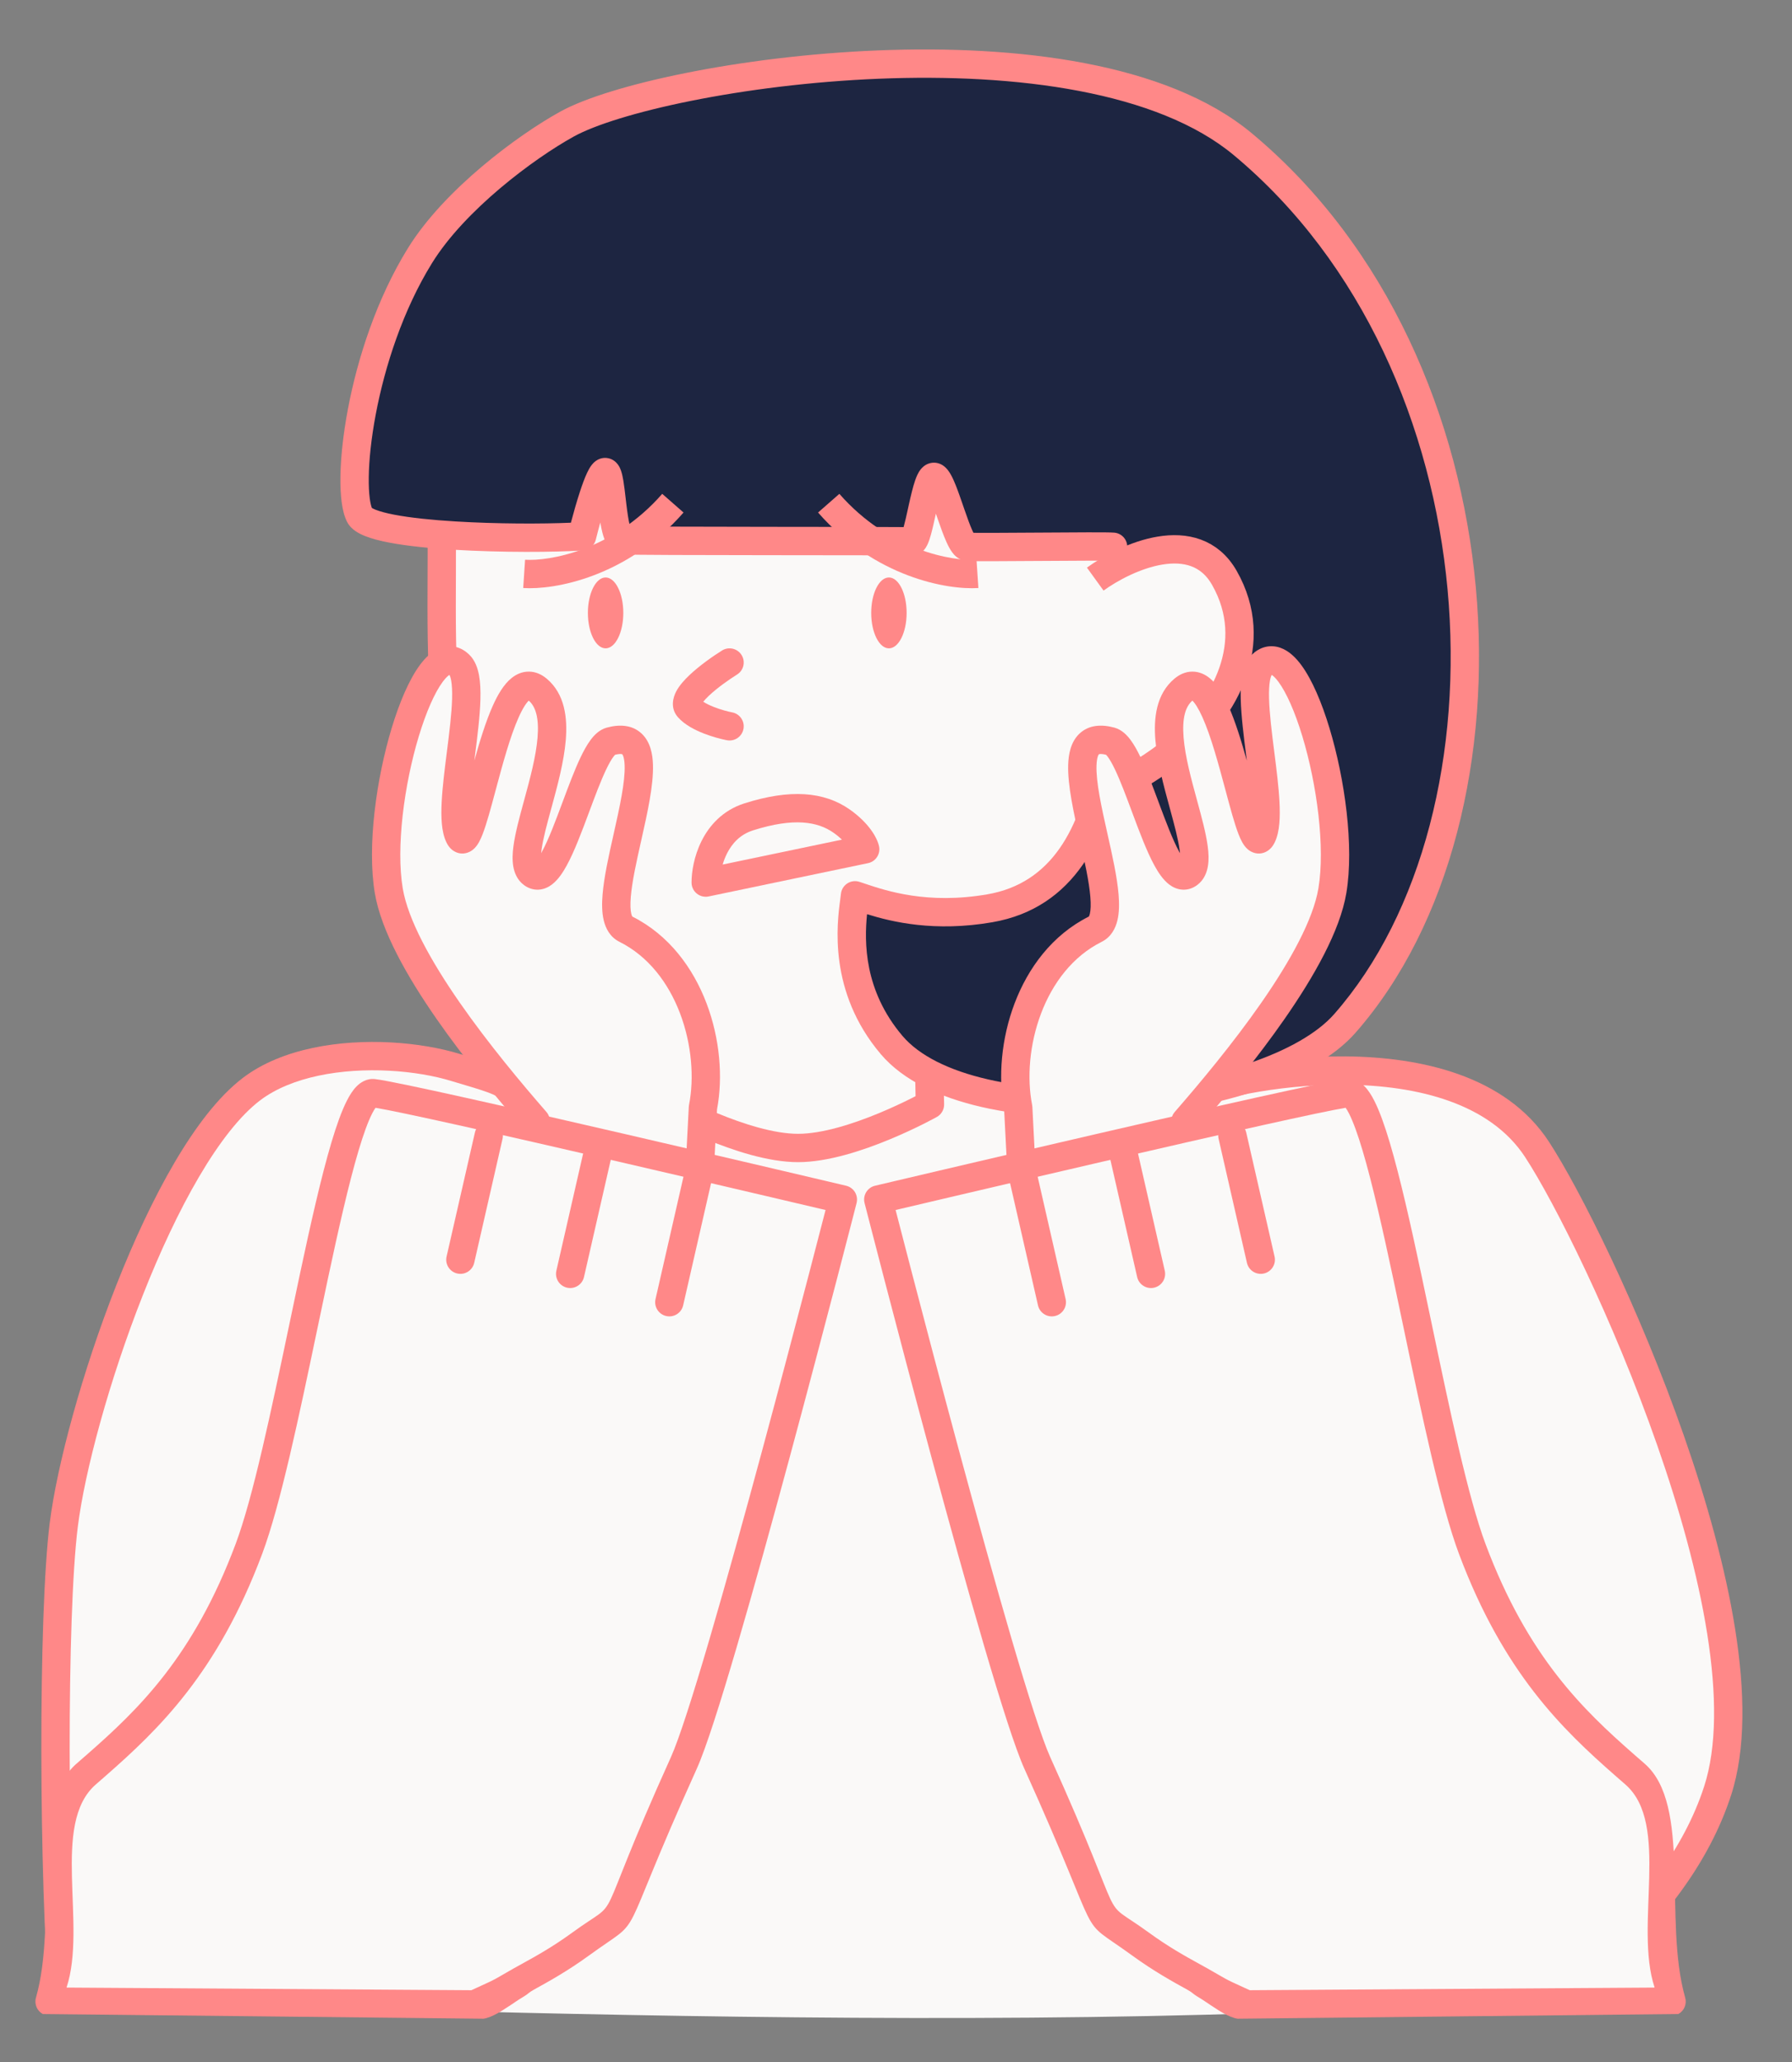 <svg width="253" height="291" viewBox="0 0 253 291" fill="none" xmlns="http://www.w3.org/2000/svg">
<rect x="0" y="0" width="253" height="291" fill="#808080" stroke="none"/>
<g clip-path="url(#clip0)">
<path d="M41 150.682C47.4 147.882 60 149.516 65.5 150.682C79.833 154.349 109.7 161.682 114.5 161.682C119.3 161.682 126.5 159.016 129.5 157.682L132.5 152.682C136.5 153.682 145.9 155.682 151.5 155.682C158.5 155.682 189 150.682 192.5 150.682C196 150.682 209.5 152.182 218 163.182C226.5 174.182 240.5 217.182 243.5 228.182C246.5 239.182 240.5 256.682 239 260.682C237.8 263.882 227.167 275.682 222 281.182C154 288.682 22.8 281.882 18 282.682C13.2 283.482 7 281.182 7 278.682L10 214.182C12 203.182 16.9 179.682 20.5 173.682C25 166.182 33 154.182 41 150.682Z" fill="#FAF9F8"/>
<path d="M64.529 110.036C61.349 98.392 62.752 81.88 62.258 69.453C68.186 64.871 82.844 55.184 94.05 53.089C108.057 50.471 171.222 49.162 178.095 64.216C184.968 79.271 192.168 108.072 179.404 120.509C166.64 132.945 131.621 140.473 131.294 141.782C131.032 142.829 131.185 151.928 131.294 155.855C131.294 155.855 120.328 161.982 112.672 161.982C105.016 161.982 94.05 155.855 94.05 155.855C93.78 151.826 93.975 146.501 94.05 141.782C94.142 135.882 71.43 135.309 64.529 110.036Z" fill="#FAF9F8"/>
<path fill-rule="evenodd" clip-rule="evenodd" d="M138.614 54.021C120.3 52.799 101.192 53.789 94.417 55.055C89.139 56.041 82.9 58.859 77.153 62.083C71.94 65.006 67.269 68.185 64.293 70.417C64.398 73.789 64.382 77.486 64.367 81.249C64.355 84.171 64.342 87.131 64.386 90.008C64.494 97.121 64.939 103.946 66.458 109.509C69.736 121.515 76.721 127.61 82.964 131.473C84.539 132.448 86.071 133.282 87.505 134.041C87.848 134.222 88.189 134.402 88.526 134.578C89.571 135.127 90.572 135.652 91.443 136.153C92.585 136.809 93.686 137.523 94.51 138.351C95.36 139.207 96.072 140.351 96.049 141.813C96.034 142.777 96.014 143.757 95.994 144.738C95.924 148.2 95.854 151.69 95.984 154.62C96.213 154.738 96.479 154.874 96.778 155.024C97.894 155.583 99.46 156.327 101.255 157.071C104.918 158.588 109.263 159.982 112.672 159.982C116.08 159.982 120.425 158.588 124.088 157.071C125.883 156.327 127.449 155.583 128.565 155.024C128.823 154.895 129.057 154.776 129.263 154.67C129.217 152.717 129.17 150.116 129.155 147.752C129.145 146.297 129.147 144.918 129.168 143.831C129.179 143.289 129.195 142.804 129.217 142.41C129.236 142.082 129.268 141.639 129.353 141.297C129.473 140.818 129.732 140.502 129.869 140.354C130.023 140.189 130.177 140.073 130.283 139.999C130.494 139.852 130.72 139.737 130.899 139.653C131.271 139.478 131.748 139.298 132.27 139.115C133.327 138.744 134.812 138.282 136.567 137.743C136.9 137.64 137.244 137.535 137.598 137.426C141.007 136.381 145.36 135.046 150.03 133.428C155.187 131.642 160.689 129.523 165.672 127.097C170.68 124.659 175.041 121.967 178.008 119.076C183.706 113.524 185.172 104.032 184.123 93.543C183.085 83.167 179.64 72.417 176.275 65.047C175.656 63.691 174.308 62.331 172.081 61.038C169.871 59.756 166.964 58.638 163.503 57.687C156.583 55.785 147.757 54.631 138.614 54.021ZM131.294 155.855C132.269 157.601 132.269 157.601 132.269 157.601L132.268 157.602L132.257 157.608L132.229 157.623C132.205 157.636 132.171 157.655 132.127 157.679C132.039 157.727 131.911 157.796 131.747 157.884C131.419 158.058 130.946 158.305 130.356 158.601C129.177 159.191 127.522 159.978 125.619 160.766C121.885 162.313 116.919 163.982 112.672 163.982C108.424 163.982 103.458 162.313 99.724 160.766C97.821 159.978 96.166 159.191 94.987 158.601C94.397 158.305 93.924 158.058 93.596 157.884C93.432 157.796 93.304 157.727 93.216 157.679C93.172 157.655 93.138 157.636 93.114 157.623L93.086 157.608L93.075 157.601C93.074 157.601 93.074 157.601 94.049 155.855L93.075 157.601C92.484 157.271 92.099 156.664 92.054 155.988C91.832 152.662 91.917 148.481 91.997 144.559C92.016 143.602 92.035 142.66 92.05 141.75L92.05 141.749C92.051 141.727 92.06 141.56 91.672 141.17C91.244 140.739 90.532 140.243 89.45 139.621C88.651 139.162 87.748 138.688 86.724 138.15C86.375 137.967 86.012 137.776 85.634 137.576C84.173 136.803 82.549 135.92 80.859 134.875C74.045 130.658 66.222 123.83 62.599 110.562C60.939 104.482 60.495 97.229 60.386 90.069C60.34 87.001 60.354 83.985 60.367 81.058C60.385 77.014 60.403 73.14 60.259 69.532C60.234 68.886 60.523 68.266 61.035 67.871C64.071 65.524 69.299 61.901 75.196 58.594C81.061 55.305 87.755 52.231 93.682 51.123C100.915 49.771 120.393 48.797 138.881 50.03C148.139 50.647 157.269 51.825 164.563 53.83C168.209 54.832 171.473 56.061 174.089 57.579C176.686 59.086 178.815 60.979 179.914 63.386C183.423 71.071 187.014 82.249 188.103 93.145C189.182 103.93 187.865 115.057 180.8 121.941C177.385 125.268 172.582 128.181 167.423 130.693C162.241 133.217 156.574 135.394 151.34 137.208C146.598 138.851 142.178 140.206 138.773 141.25C138.418 141.359 138.074 141.464 137.741 141.566C135.968 142.111 134.563 142.549 133.593 142.889C133.444 142.942 133.311 142.99 133.192 143.034C133.182 143.286 133.174 143.579 133.168 143.909C133.147 144.945 133.145 146.284 133.155 147.725C133.174 150.605 133.239 153.848 133.293 155.799C133.314 156.544 132.919 157.238 132.269 157.601L131.294 155.855Z" fill="#FF8888"/>
<ellipse cx="85.5" cy="86.482" rx="2.5" ry="5" fill="#FF8888"/>
<ellipse cx="125.5" cy="86.482" rx="2.5" ry="5" fill="#FF8888"/>
<path fill-rule="evenodd" clip-rule="evenodd" d="M104.697 92.424C105.282 93.361 104.996 94.595 104.058 95.179C102.889 95.909 101.247 97.069 100.084 98.17C99.734 98.501 99.472 98.786 99.287 99.017C99.662 99.259 100.172 99.516 100.796 99.761C101.779 100.147 102.784 100.405 103.375 100.518C104.46 100.725 105.172 101.773 104.964 102.858C104.757 103.943 103.709 104.654 102.625 104.447C101.821 104.293 100.574 103.971 99.333 103.484C98.158 103.022 96.688 102.298 95.722 101.209C94.556 99.892 95.052 98.347 95.471 97.555C95.916 96.716 96.637 95.925 97.334 95.265C98.766 93.91 100.653 92.589 101.942 91.785C102.879 91.201 104.112 91.487 104.697 92.424Z" fill="#FF8888"/>
<path fill-rule="evenodd" clip-rule="evenodd" d="M64.988 148.734C67.694 149.569 72.194 150.768 73.545 152.413L70.454 154.952C69.889 154.264 66.368 153.346 63.809 152.556C61.354 151.798 58.264 151.255 54.956 151.079C48.248 150.723 41.155 151.896 36.71 155.274C33.895 157.414 30.96 161.18 28.092 166.062C25.245 170.908 22.554 176.699 20.173 182.729C15.4 194.816 11.957 207.647 10.985 215.43C9.408 228.041 9.499 264.59 10.993 283.021L7.006 283.344C5.501 264.775 5.392 227.924 7.015 214.934C8.043 206.717 11.6 193.549 16.452 181.26C18.884 175.103 21.661 169.112 24.643 164.036C27.603 158.997 30.855 154.7 34.29 152.09C39.845 147.868 48.085 146.708 55.169 147.085C58.757 147.276 62.177 147.866 64.988 148.734Z" fill="#FF8888"/>
<path fill-rule="evenodd" clip-rule="evenodd" d="M75.631 158.205C68.688 150.233 56.523 135.452 54.886 125.67C52.815 113.284 59.849 89.039 64.841 93.791C66.471 95.343 65.767 100.891 65.07 106.387C64.456 111.224 63.848 116.02 64.841 118.013C65.7 119.739 66.734 115.877 68.043 110.992C69.965 103.816 72.479 94.432 75.898 97.291C79.514 100.315 77.575 107.417 75.917 113.486C74.661 118.085 73.567 122.09 75.174 123.281C77.227 124.802 79.288 119.274 81.314 113.839C82.965 109.408 84.594 105.039 86.176 104.604C91.98 103.005 90.269 110.624 88.584 118.129C87.255 124.05 85.942 129.9 88.345 131.099C97.616 135.724 100.89 147.941 99.242 156.288L97.5 190.243L67 183.243L75.5 158.243L75.631 158.205Z" fill="#FAF9F8"/>
<path fill-rule="evenodd" clip-rule="evenodd" d="M64.364 91.288C65.094 91.469 65.712 91.859 66.22 92.343C67.083 93.165 67.449 94.306 67.629 95.278C67.818 96.299 67.859 97.467 67.827 98.662C67.765 101.031 67.405 103.872 67.063 106.568L67.054 106.639C67.025 106.866 66.996 107.093 66.968 107.319C67.73 104.589 68.599 101.753 69.585 99.559C70.25 98.078 71.107 96.558 72.259 95.647C72.879 95.157 73.695 94.757 74.673 94.765C75.655 94.772 76.501 95.188 77.181 95.757C79.778 97.929 80.13 101.354 79.879 104.411C79.623 107.508 78.684 110.947 77.874 113.912L77.846 114.013C77.206 116.36 76.662 118.363 76.454 119.925C76.433 120.089 76.416 120.241 76.403 120.382C76.434 120.326 76.467 120.268 76.5 120.208C77.439 118.493 78.407 115.912 79.439 113.141L79.462 113.079C80.271 110.91 81.116 108.643 81.966 106.862C82.394 105.965 82.862 105.106 83.375 104.415C83.838 103.792 84.576 102.97 85.645 102.675C87.415 102.188 89.266 102.236 90.626 103.547C91.842 104.719 92.14 106.442 92.187 107.886C92.283 110.787 91.39 114.762 90.585 118.348C90.568 118.421 90.552 118.494 90.536 118.567C89.861 121.575 89.238 124.365 89.058 126.549C88.968 127.645 89.005 128.427 89.126 128.933C89.184 129.174 89.243 129.284 89.272 129.327C94.451 131.923 97.863 136.586 99.758 141.589C101.634 146.54 102.095 151.997 101.232 156.531L99.498 190.346C99.467 190.936 99.177 191.483 98.706 191.839C98.234 192.196 97.629 192.325 97.053 192.193L66.553 185.193C66.001 185.066 65.529 184.712 65.254 184.218C64.978 183.723 64.925 183.135 65.107 182.6L73.283 158.551C69.886 154.616 65.477 149.294 61.627 143.758C57.506 137.833 53.812 131.372 52.914 126C51.808 119.386 53.131 109.894 55.301 102.724C56.384 99.146 57.746 95.912 59.28 93.837C60.028 92.825 61.002 91.831 62.236 91.4C62.895 91.17 63.622 91.105 64.364 91.288ZM77.207 159.436L69.607 181.79L95.625 187.761L97.244 156.185C97.249 156.09 97.261 155.994 97.279 155.9C98.027 152.116 97.665 147.354 96.018 143.006C94.375 138.669 91.525 134.921 87.453 132.889C86.126 132.227 85.508 130.995 85.237 129.866C84.97 128.753 84.968 127.478 85.072 126.22C85.277 123.729 85.962 120.677 86.61 117.794L86.633 117.691C87.5 113.828 88.266 110.344 88.189 108.018C88.15 106.819 87.892 106.468 87.85 106.427C87.849 106.426 87.849 106.426 87.848 106.426C87.848 106.425 87.848 106.425 87.846 106.425C87.842 106.423 87.812 106.409 87.741 106.399C87.599 106.379 87.317 106.379 86.845 106.496C86.799 106.539 86.712 106.63 86.587 106.8C86.298 107.189 85.959 107.781 85.576 108.585C84.811 110.188 84.023 112.295 83.188 114.538L83.146 114.65C82.164 117.283 81.103 120.131 80.008 122.13C79.471 123.11 78.791 124.147 77.923 124.806C77.46 125.156 76.835 125.483 76.07 125.531C75.268 125.581 74.555 125.311 73.983 124.888C73.021 124.175 72.617 123.141 72.463 122.228C72.311 121.327 72.363 120.344 72.489 119.398C72.737 117.538 73.353 115.282 73.959 113.063L73.988 112.959C74.829 109.877 75.67 106.774 75.892 104.082C76.117 101.351 75.646 99.719 74.654 98.859C74.313 99.176 73.814 99.904 73.234 101.198C72.018 103.904 70.951 107.866 69.975 111.509L69.942 111.63C69.314 113.977 68.707 116.244 68.137 117.707C67.988 118.09 67.823 118.468 67.638 118.803C67.474 119.101 67.204 119.535 66.789 119.877C66.309 120.271 65.395 120.693 64.362 120.237C63.586 119.893 63.21 119.225 63.05 118.905C62.641 118.083 62.462 117.125 62.38 116.216C62.295 115.281 62.301 114.24 62.356 113.165C62.464 111.036 62.777 108.567 63.079 106.186L63.086 106.135C63.438 103.356 63.772 100.705 63.829 98.558C63.857 97.485 63.811 96.632 63.696 96.004C63.585 95.409 63.45 95.233 63.453 95.231M63.453 95.231C63.452 95.231 63.451 95.23 63.451 95.229C63.281 95.332 62.951 95.599 62.497 96.214C61.373 97.735 60.17 100.445 59.129 103.883C57.052 110.745 55.894 119.568 56.859 125.34C57.597 129.751 60.804 135.57 64.91 141.474C68.962 147.299 73.683 152.923 77.139 156.892C77.587 157.406 77.742 158.114 77.55 158.768C77.478 159.014 77.36 159.24 77.207 159.436M63.356 95.155C63.356 95.155 63.357 95.155 63.359 95.156C63.357 95.156 63.356 95.155 63.356 95.155ZM74.494 98.739C74.494 98.739 74.495 98.74 74.497 98.741C74.495 98.74 74.494 98.739 74.494 98.739ZM89.291 129.349C89.291 129.349 89.286 129.345 89.277 129.334C89.287 129.342 89.292 129.348 89.291 129.349ZM75.494 121.627C75.494 121.627 75.495 121.626 75.496 121.625C75.495 121.626 75.494 121.627 75.494 121.627ZM76.462 121.773C76.465 121.778 76.466 121.781 76.466 121.781C76.466 121.781 76.464 121.779 76.462 121.773ZM64.086 116.953C64.086 116.953 64.088 116.95 64.093 116.943C64.088 116.95 64.086 116.953 64.086 116.953ZM66.625 117.11C66.645 117.144 66.646 117.153 66.631 117.122C66.629 117.118 66.627 117.114 66.625 117.11Z" fill="#FF8888"/>
<path d="M36.588 218.562C24.336 251.256 4.5 230.682 8.5 282.182L53 283.182C56.5 276.682 74.5 300.743 98 248.743C102.849 238.013 120.447 169.255 120.447 169.255C120.447 169.255 59.185 154.784 54.163 154.248C49.142 153.712 42.614 202.484 36.588 218.562Z" fill="#FAF9F8"/>
<path fill-rule="evenodd" clip-rule="evenodd" d="M171.472 155.456C170.144 155.857 169.357 156.196 169.048 156.386L166.952 152.979C167.727 152.502 168.936 152.044 170.316 151.627C171.748 151.195 173.526 150.76 175.546 150.374C179.584 149.603 184.664 149.014 189.973 149.057C200.421 149.141 212.53 151.691 218.674 161.088C223.036 167.759 231.428 184.524 237.753 202.621C240.92 211.684 243.594 221.148 244.98 229.903C246.358 238.613 246.499 246.836 244.403 253.299C241.255 263.005 234.609 271.288 227.148 277.983C219.676 284.689 202.159 282.449 194 284.5V282.182C202.5 279.682 217.324 281.425 224.477 275.006C231.641 268.577 237.746 260.859 240.598 252.065C242.405 246.493 242.372 239.012 241.029 230.528C239.693 222.089 237.098 212.87 233.977 203.941C227.726 186.056 219.464 169.605 215.326 163.277C210.355 155.673 200.13 153.139 189.941 153.057C184.931 153.017 180.115 153.574 176.296 154.303C174.388 154.667 172.748 155.071 171.472 155.456Z" fill="#FF8888"/>
<path d="M59.292 36.07C64.183 28.17 74.249 20.714 80.044 17.513C92.961 10.379 152.594 1.292 175.476 20.361C212.786 51.453 215.732 114.945 189.877 144.4C178.922 156.88 136.973 160.523 125.884 147.455C118.332 138.556 120.475 128.807 120.713 126.329C123.485 127.221 129.985 129.846 139.749 128.16C160.478 124.579 157.291 92.666 157.149 77.15C155.79 77.019 137.92 77.281 136.561 77.15C135.202 77.019 133.305 68.21 132.018 67.336C130.73 66.462 129.765 76.496 128.746 76.398C127.726 76.3 89.652 76.39 87.953 76.227C86.254 76.063 86.468 66.707 85.449 66.609C84.633 66.531 82.928 72.618 82.177 75.671C74.469 76.18 52.4 75.882 50.783 72.726C48.761 68.781 50.783 49.816 59.292 36.07Z" fill="#1D2541"/>
<path fill-rule="evenodd" clip-rule="evenodd" d="M97.58 14.228C89.851 15.778 83.957 17.637 81.011 19.264C75.357 22.387 65.626 29.638 60.993 37.123C56.902 43.731 54.338 51.66 53.054 58.445C52.413 61.831 52.099 64.885 52.063 67.297C52.045 68.504 52.097 69.52 52.202 70.321C52.291 70.993 52.406 71.425 52.5 71.669C52.596 71.731 52.763 71.818 53.022 71.922C53.626 72.163 54.51 72.403 55.663 72.625C57.956 73.065 61.008 73.376 64.317 73.576C70.163 73.931 76.594 73.93 80.602 73.754C80.965 72.379 81.422 70.761 81.889 69.342C82.207 68.373 82.55 67.43 82.89 66.71C83.054 66.362 83.262 65.969 83.516 65.636C83.642 65.472 83.842 65.238 84.124 65.037C84.402 64.838 84.934 64.55 85.64 64.618C86.512 64.702 87.022 65.255 87.233 65.54C87.457 65.842 87.586 66.157 87.662 66.37C87.82 66.81 87.925 67.329 88.004 67.799C88.125 68.521 88.23 69.425 88.333 70.31C88.366 70.596 88.399 70.879 88.432 71.154C88.576 72.349 88.728 73.411 88.924 74.165C88.933 74.198 88.941 74.229 88.95 74.26C89.28 74.266 89.691 74.272 90.174 74.277C91.373 74.29 92.998 74.301 94.909 74.309C98.73 74.325 103.677 74.332 108.607 74.337C109.862 74.338 111.116 74.34 112.35 74.341C115.96 74.344 119.397 74.347 122.185 74.353C124.055 74.357 125.636 74.362 126.783 74.37C127.065 74.371 127.332 74.373 127.576 74.376C127.577 74.372 127.578 74.369 127.579 74.365C127.772 73.67 127.968 72.779 128.184 71.798C128.231 71.584 128.279 71.365 128.329 71.143C128.588 69.973 128.886 68.683 129.22 67.733C129.373 67.298 129.61 66.704 129.984 66.234C130.171 65.999 130.548 65.593 131.16 65.394C131.897 65.153 132.614 65.324 133.141 65.682C133.732 66.083 134.094 66.701 134.281 67.043C134.516 67.471 134.735 67.973 134.937 68.478C135.282 69.342 135.641 70.384 135.984 71.378C136.041 71.543 136.097 71.707 136.153 71.868C136.56 73.047 136.936 74.099 137.28 74.858C137.336 74.982 137.387 75.088 137.433 75.178C137.544 75.18 137.666 75.181 137.798 75.182C138.408 75.188 139.214 75.189 140.156 75.187C142.038 75.183 144.436 75.166 146.841 75.15L146.846 75.15C149.247 75.134 151.653 75.117 153.545 75.113C155.359 75.109 156.874 75.114 157.34 75.159C158.359 75.257 159.139 76.108 159.149 77.132C159.163 78.645 159.208 80.341 159.256 82.172C159.45 89.503 159.701 98.987 158.247 107.469C156.435 118.041 151.778 128.112 140.09 130.131C131.974 131.532 125.951 130.098 122.412 128.993C122.018 132.914 121.966 139.746 127.409 146.161C129.776 148.951 133.985 151.037 139.468 152.297C144.901 153.545 151.327 153.922 157.804 153.512C164.278 153.103 170.721 151.913 176.18 150.084C181.689 148.237 185.975 145.813 188.374 143.081C200.836 128.883 206.506 106.25 204.372 83.178C202.241 60.14 192.358 37.032 174.196 21.897C168.841 17.435 161.197 14.519 152.353 12.833C143.536 11.151 133.694 10.723 124.104 11.109C114.52 11.495 105.244 12.691 97.58 14.228ZM137.663 75.572C137.662 75.572 137.661 75.571 137.659 75.567C137.662 75.571 137.663 75.573 137.663 75.572ZM127.315 75.152C127.315 75.152 127.317 75.147 127.322 75.138C127.318 75.147 127.315 75.151 127.315 75.152ZM128.84 74.401C128.872 74.402 128.904 74.404 128.937 74.408C128.911 74.405 128.879 74.403 128.84 74.401ZM52.419 71.612C52.419 71.612 52.421 71.613 52.425 71.617C52.42 71.614 52.419 71.612 52.419 71.612ZM153.103 8.903C162.28 10.653 170.67 13.752 176.757 18.825C195.905 34.781 206.15 58.965 208.355 82.81C210.558 106.621 204.772 130.462 191.38 145.719C188.301 149.227 183.235 151.938 177.451 153.877C171.617 155.832 164.826 157.076 158.057 157.504C151.292 157.932 144.466 157.549 138.572 156.195C132.729 154.853 127.536 152.493 124.359 148.749C116.882 139.937 118.177 130.271 118.626 126.919C118.668 126.599 118.704 126.337 118.723 126.138C118.781 125.535 119.109 124.991 119.614 124.659C120.12 124.326 120.75 124.24 121.326 124.425C121.558 124.5 121.812 124.585 122.089 124.678C125.144 125.703 130.949 127.65 139.409 126.189C148.45 124.627 152.564 116.951 154.305 106.793C155.684 98.746 155.451 89.805 155.26 82.486C155.229 81.317 155.2 80.189 155.178 79.113C154.703 79.112 154.156 79.112 153.554 79.113C151.672 79.117 149.274 79.133 146.869 79.15L146.863 79.15C144.463 79.166 142.056 79.183 140.164 79.187C138.351 79.191 136.836 79.186 136.37 79.141C135.76 79.082 135.311 78.8 135.042 78.582C134.767 78.36 134.559 78.108 134.408 77.898C134.106 77.482 133.851 76.981 133.637 76.51C133.204 75.554 132.77 74.325 132.372 73.175C132.313 73.004 132.254 72.834 132.196 72.666C132.175 72.602 132.153 72.539 132.131 72.475C132.121 72.521 132.111 72.567 132.101 72.614C131.885 73.596 131.659 74.625 131.433 75.437C131.3 75.916 131.136 76.437 130.929 76.867C130.831 77.072 130.664 77.384 130.398 77.668C130.151 77.933 129.518 78.482 128.554 78.389C128.573 78.391 128.561 78.391 128.503 78.389C128.438 78.388 128.314 78.385 128.11 78.382C127.783 78.377 127.327 78.373 126.757 78.37C125.62 78.362 124.046 78.357 122.177 78.353C119.39 78.347 115.953 78.344 112.342 78.341C111.109 78.34 109.857 78.338 108.602 78.337C103.673 78.332 98.72 78.325 94.892 78.309C92.979 78.301 91.343 78.29 90.13 78.277C88.981 78.264 88.083 78.248 87.762 78.218C86.57 78.103 85.933 77.224 85.673 76.78C85.377 76.273 85.187 75.686 85.053 75.173C84.937 74.728 84.839 74.235 84.753 73.725C84.507 74.614 84.289 75.459 84.119 76.149C83.911 76.995 83.179 77.609 82.309 77.667C78.359 77.928 70.83 77.979 64.075 77.569C60.701 77.365 57.451 77.041 54.909 76.553C53.646 76.311 52.48 76.013 51.537 75.636C51.065 75.447 50.593 75.217 50.175 74.927C49.769 74.644 49.307 74.231 49.003 73.638C48.597 72.845 48.369 71.854 48.236 70.843C48.099 69.797 48.043 68.577 48.063 67.237C48.103 64.554 48.448 61.268 49.123 57.701C50.471 50.582 53.173 42.155 57.592 35.018C62.739 26.702 73.142 19.041 79.077 15.763C82.59 13.822 88.994 11.87 96.794 10.306C104.659 8.729 114.144 7.507 123.943 7.113C133.736 6.719 143.9 7.149 153.103 8.903ZM130.665 68.788C130.665 68.788 130.667 68.79 130.67 68.795C130.667 68.791 130.665 68.788 130.665 68.788Z" fill="#FF8888"/>
<path fill-rule="evenodd" clip-rule="evenodd" d="M69.446 158.294C70.523 158.54 71.196 159.612 70.95 160.689L66.95 178.189C66.704 179.266 65.631 179.939 64.555 179.693C63.478 179.447 62.804 178.375 63.05 177.298L67.05 159.798C67.297 158.721 68.369 158.048 69.446 158.294Z" fill="#FF8888"/>
<path fill-rule="evenodd" clip-rule="evenodd" d="M84.946 160.294C86.023 160.54 86.696 161.612 86.45 162.689L82.45 180.189C82.204 181.266 81.131 181.939 80.055 181.693C78.978 181.447 78.304 180.375 78.55 179.298L82.55 161.798C82.797 160.721 83.869 160.048 84.946 160.294Z" fill="#FF8888"/>
<path fill-rule="evenodd" clip-rule="evenodd" d="M98.946 164.294C100.023 164.54 100.696 165.612 100.45 166.689L96.45 184.189C96.204 185.266 95.131 185.939 94.055 185.693C92.978 185.447 92.304 184.375 92.55 183.298L96.55 165.798C96.797 164.721 97.869 164.048 98.946 164.294Z" fill="#FF8888"/>
<path d="M172.859 81.536C168.659 74.165 158.955 78.582 154.628 81.712L152.24 112.858C156.763 111.736 161.402 109.422 166.484 105.28C172.837 100.102 178.108 90.751 172.859 81.536Z" fill="#FAF9F8"/>
<path d="M154.628 81.712C158.955 78.582 168.659 74.165 172.859 81.536C178.108 90.751 172.837 100.102 166.484 105.28C161.402 109.422 156.763 111.736 152.24 112.858" stroke="#FF8888" stroke-width="4"/>
<path fill-rule="evenodd" clip-rule="evenodd" d="M44.788 187.571C42.242 199.725 39.592 212.379 37.011 219.264C30.723 236.044 22.398 244.016 14.953 250.543C14.471 250.966 13.994 251.381 13.523 251.792C7.136 257.357 12.311 271.635 9.393 280.448L66.546 280.822C69 279.682 69.279 279.648 71.422 278.38C72.104 277.976 72.83 277.576 73.605 277.148C75.631 276.032 77.994 274.729 80.809 272.682C88.444 267.13 83.084 273.685 94.728 247.92C95.87 245.392 97.839 239.234 100.184 231.234C102.51 223.299 105.16 213.714 107.661 204.454C110.162 195.196 112.512 186.271 114.236 179.661C115.099 176.356 115.804 173.63 116.295 171.73C116.389 171.367 116.474 171.034 116.552 170.733C116.348 170.685 116.129 170.633 115.896 170.579C114.212 170.182 111.8 169.615 108.89 168.932C103.069 167.568 95.257 165.743 87.288 163.901C79.318 162.059 71.196 160.201 64.755 158.771C58.973 157.487 54.691 156.582 53.016 156.31C52.895 156.478 52.735 156.735 52.545 157.108C51.96 158.253 51.311 160.034 50.613 162.38C49.227 167.042 47.766 173.517 46.258 180.592C45.773 182.869 45.283 185.21 44.788 187.571ZM118.997 169.255C120.934 169.75 120.934 169.751 120.934 169.751L120.934 169.754L120.735 170.527C120.605 171.034 120.413 171.779 120.168 172.73C119.677 174.632 118.97 177.362 118.107 180.671C116.38 187.288 114.028 196.224 111.523 205.497C109.019 214.768 106.36 224.384 104.022 232.359C101.704 240.27 99.655 246.73 98.373 249.567C86.517 275.802 91.487 269.863 83.162 275.917C80.125 278.126 77.41 279.622 75.349 280.758C74.636 281.151 74.543 281.361 74 281.682C72.889 282.34 72.5 282.682 71.288 283.439C71.288 283.439 69.5 284.682 68.252 284.843L6.046 284.182C5.223 283.735 4.82 282.777 5.077 281.877C8.209 270.88 4.1 254.684 10.803 248.854C11.306 248.417 11.811 247.978 12.316 247.535C19.512 241.227 27.302 233.774 33.266 217.861C35.727 211.292 38.294 199.047 40.848 186.868C41.348 184.481 41.848 182.096 42.346 179.758C43.851 172.697 45.341 166.074 46.779 161.24C47.494 158.837 48.226 156.77 48.983 155.288C49.356 154.557 49.795 153.847 50.326 153.305C50.839 152.782 51.729 152.131 52.926 152.259C54.325 152.409 59.25 153.452 65.622 154.866C72.08 156.3 80.215 158.161 88.189 160.004C96.163 161.847 103.98 163.673 109.803 165.038C112.714 165.721 115.128 166.288 116.813 166.685C117.656 166.883 118.317 167.039 118.767 167.145L119.456 167.308C119.456 167.308 119.457 167.308 118.997 169.255ZM118.997 169.255L119.456 167.308C119.978 167.431 120.43 167.76 120.708 168.219C120.986 168.679 121.067 169.231 120.934 169.751L118.997 169.255Z" fill="#FF8888"/>
<path fill-rule="evenodd" clip-rule="evenodd" d="M167.366 158.205C174.309 150.233 186.474 135.452 188.11 125.67C190.182 113.284 183.148 89.039 178.156 93.791C176.526 95.343 177.23 100.891 177.927 106.387C178.54 111.224 179.149 116.02 178.156 118.013C177.297 119.739 176.263 115.877 174.954 110.992C173.032 103.816 170.518 94.432 167.099 97.291C163.483 100.315 165.422 107.417 167.08 113.486C168.336 118.085 169.43 122.09 167.823 123.281C165.77 124.802 163.709 119.274 161.683 113.839C160.032 109.408 158.403 105.039 156.821 104.604C151.017 103.005 152.728 110.624 154.413 118.129C155.742 124.05 157.055 129.9 154.651 131.099C145.381 135.724 142.107 147.941 143.755 156.288L145.496 190.243L175.996 183.243L167.496 158.243L167.366 158.205Z" fill="#FAF9F8"/>
<path fill-rule="evenodd" clip-rule="evenodd" d="M178.633 91.288C177.903 91.469 177.285 91.859 176.777 92.343C175.913 93.165 175.548 94.306 175.368 95.278C175.179 96.299 175.138 97.467 175.17 98.662C175.232 101.031 175.592 103.872 175.934 106.568L175.943 106.639C175.972 106.866 176.001 107.093 176.029 107.319C175.267 104.589 174.398 101.753 173.412 99.559C172.747 98.078 171.89 96.558 170.738 95.647C170.118 95.157 169.302 94.757 168.324 94.765C167.342 94.772 166.496 95.188 165.816 95.757C163.218 97.929 162.866 101.354 163.118 104.411C163.374 107.508 164.313 110.947 165.123 113.912L165.15 114.013C165.791 116.36 166.334 118.363 166.542 119.925C166.564 120.089 166.581 120.241 166.594 120.382C166.562 120.326 166.53 120.268 166.497 120.208C165.557 118.493 164.59 115.912 163.557 113.141L163.535 113.079C162.726 110.91 161.881 108.643 161.031 106.862C160.603 105.965 160.135 105.106 159.622 104.415C159.159 103.792 158.42 102.97 157.352 102.675C155.581 102.188 153.731 102.236 152.371 103.547C151.155 104.719 150.857 106.442 150.81 107.886C150.714 110.787 151.607 114.762 152.412 118.348C152.428 118.421 152.445 118.494 152.461 118.567C153.136 121.575 153.759 124.365 153.939 126.549C154.029 127.645 153.992 128.427 153.87 128.933C153.812 129.174 153.754 129.284 153.725 129.327C148.546 131.923 145.134 136.586 143.239 141.589C141.363 146.54 140.902 151.997 141.765 156.531L143.499 190.346C143.529 190.936 143.819 191.483 144.291 191.839C144.763 192.196 145.368 192.325 145.944 192.193L176.444 185.193C176.996 185.066 177.468 184.712 177.743 184.218C178.019 183.723 178.072 183.135 177.89 182.6L169.714 158.551C173.111 154.616 177.52 149.294 181.37 143.758C185.491 137.833 189.185 131.372 190.083 126C191.189 119.386 189.866 109.894 187.696 102.724C186.613 99.146 185.251 95.912 183.717 93.837C182.969 92.825 181.995 91.831 180.761 91.4C180.102 91.17 179.375 91.105 178.633 91.288ZM165.79 159.436L173.39 181.79L147.372 187.761L145.753 156.185C145.748 156.09 145.736 155.994 145.717 155.9C144.97 152.116 145.332 147.354 146.979 143.006C148.622 138.669 151.471 134.921 155.544 132.889C156.871 132.227 157.489 130.995 157.76 129.866C158.027 128.753 158.029 127.478 157.925 126.22C157.72 123.729 157.034 120.677 156.387 117.794L156.364 117.691C155.497 113.828 154.731 110.344 154.807 108.018C154.847 106.819 155.104 106.468 155.147 106.427C155.148 106.426 155.148 106.426 155.149 106.426C155.149 106.425 155.149 106.425 155.151 106.425C155.155 106.423 155.185 106.409 155.256 106.399C155.398 106.379 155.679 106.379 156.152 106.496C156.197 106.539 156.284 106.63 156.41 106.8C156.699 107.189 157.038 107.781 157.421 108.585C158.186 110.188 158.973 112.295 159.809 114.538L159.851 114.65C160.833 117.283 161.894 120.131 162.989 122.13C163.526 123.11 164.205 124.147 165.074 124.806C165.536 125.156 166.161 125.483 166.927 125.531C167.729 125.581 168.442 125.311 169.014 124.888C169.976 124.175 170.379 123.141 170.533 122.228C170.685 121.327 170.633 120.344 170.507 119.398C170.26 117.538 169.643 115.282 169.037 113.063L169.009 112.959C168.167 109.877 167.327 106.774 167.105 104.082C166.88 101.351 167.351 99.719 168.343 98.859C168.684 99.176 169.182 99.904 169.763 101.198C170.979 103.904 172.046 107.866 173.022 111.509L173.055 111.63C173.683 113.977 174.29 116.244 174.86 117.707C175.009 118.09 175.174 118.468 175.359 118.803C175.523 119.101 175.793 119.535 176.208 119.877C176.688 120.271 177.602 120.693 178.634 120.237C179.411 119.893 179.787 119.225 179.947 118.905C180.355 118.083 180.535 117.125 180.617 116.216C180.702 115.281 180.696 114.24 180.641 113.165C180.533 111.036 180.22 108.567 179.918 106.186L179.911 106.135C179.559 103.356 179.224 100.705 179.168 98.558C179.14 97.485 179.185 96.632 179.301 96.004C179.412 95.409 179.547 95.233 179.544 95.231M179.544 95.231C179.545 95.231 179.545 95.23 179.546 95.229C179.715 95.332 180.046 95.599 180.5 96.214C181.624 97.735 182.827 100.445 183.868 103.883C185.945 110.745 187.103 119.568 186.138 125.34C185.4 129.751 182.193 135.57 178.086 141.474C174.035 147.299 169.314 152.923 165.858 156.892C165.41 157.406 165.255 158.114 165.447 158.768C165.519 159.014 165.636 159.24 165.79 159.436M179.641 95.155C179.641 95.155 179.64 95.155 179.638 95.156C179.64 95.156 179.641 95.155 179.641 95.155ZM168.503 98.739C168.503 98.739 168.502 98.74 168.5 98.741C168.502 98.74 168.503 98.739 168.503 98.739ZM153.706 129.349C153.706 129.349 153.711 129.345 153.72 129.334C153.709 129.342 153.705 129.348 153.706 129.349ZM167.503 121.627C167.502 121.627 167.502 121.626 167.501 121.625C167.502 121.626 167.503 121.627 167.503 121.627ZM166.535 121.773C166.532 121.778 166.531 121.781 166.531 121.781C166.531 121.781 166.532 121.779 166.535 121.773ZM178.911 116.953C178.911 116.953 178.909 116.95 178.904 116.943C178.908 116.95 178.911 116.953 178.911 116.953ZM176.372 117.11C176.351 117.144 176.351 117.153 176.366 117.122C176.368 117.118 176.37 117.114 176.372 117.11Z" fill="#FF8888"/>
<path d="M206.409 218.562C218.661 251.256 238.497 230.682 234.497 282.182L189.997 283.182C186.497 276.682 168.497 300.743 144.997 248.743C140.148 238.013 122.55 169.255 122.55 169.255C122.55 169.255 183.812 154.784 188.834 154.248C193.855 153.712 200.383 202.484 206.409 218.562Z" fill="#FAF9F8"/>
<path fill-rule="evenodd" clip-rule="evenodd" d="M173.551 158.294C172.474 158.54 171.801 159.612 172.047 160.689L176.047 178.189C176.293 179.266 177.365 179.939 178.442 179.693C179.519 179.447 180.192 178.375 179.946 177.298L175.946 159.798C175.7 158.721 174.628 158.048 173.551 158.294Z" fill="#FF8888"/>
<path fill-rule="evenodd" clip-rule="evenodd" d="M158.051 160.294C156.974 160.54 156.301 161.612 156.547 162.689L160.547 180.189C160.793 181.266 161.865 181.939 162.942 181.693C164.019 181.447 164.692 180.375 164.446 179.298L160.446 161.798C160.2 160.721 159.128 160.048 158.051 160.294Z" fill="#FF8888"/>
<path fill-rule="evenodd" clip-rule="evenodd" d="M144.051 164.294C142.974 164.54 142.301 165.612 142.547 166.689L146.547 184.189C146.793 185.266 147.865 185.939 148.942 185.693C150.019 185.447 150.692 184.375 150.446 183.298L146.446 165.798C146.2 164.721 145.128 164.048 144.051 164.294Z" fill="#FF8888"/>
<path fill-rule="evenodd" clip-rule="evenodd" d="M198.209 187.571C200.755 199.725 203.405 212.379 205.986 219.264C212.274 236.044 220.599 244.016 228.044 250.543C228.526 250.966 229.003 251.381 229.474 251.792C235.861 257.357 230.686 271.635 233.604 280.448L176.451 280.822C173.997 279.682 173.717 279.648 171.575 278.38C170.893 277.976 170.167 277.576 169.391 277.148C167.366 276.032 165.002 274.729 162.187 272.682C154.553 267.13 159.913 273.685 148.269 247.92C147.127 245.392 145.158 239.234 142.813 231.234C140.487 223.299 137.837 213.714 135.336 204.454C132.835 195.196 130.485 186.271 128.761 179.661C127.898 176.356 127.192 173.63 126.702 171.73C126.608 171.367 126.522 171.034 126.445 170.733C126.649 170.685 126.868 170.633 127.1 170.579C128.785 170.182 131.197 169.615 134.107 168.932C139.928 167.568 147.74 165.743 155.709 163.901C163.679 162.059 171.801 160.201 178.242 158.771C184.024 157.487 188.306 156.582 189.981 156.31C190.102 156.478 190.261 156.735 190.452 157.108C191.037 158.253 191.686 160.034 192.384 162.38C193.77 167.042 195.23 173.517 196.738 180.592C197.224 182.869 197.714 185.21 198.209 187.571ZM124 169.255C122.062 169.75 122.063 169.751 122.063 169.751L122.063 169.754L122.262 170.527C122.392 171.034 122.583 171.779 122.829 172.73C123.32 174.632 124.027 177.362 124.89 180.671C126.617 187.288 128.969 196.224 131.474 205.497C133.978 214.768 136.637 224.384 138.974 232.359C141.293 240.27 143.342 246.73 144.624 249.567C156.48 275.802 151.51 269.863 159.835 275.917C162.872 278.126 165.586 279.622 167.648 280.758C168.36 281.151 168.454 281.361 168.997 281.682C170.108 282.34 170.497 282.682 171.708 283.439C171.708 283.439 173.497 284.682 174.745 284.843L236.951 284.182C237.774 283.735 238.177 282.777 237.92 281.877C234.788 270.88 238.897 254.684 232.194 248.854C231.691 248.417 231.186 247.978 230.68 247.535C223.485 241.227 215.695 233.774 209.731 217.861C207.27 211.292 204.703 199.047 202.149 186.868C201.649 184.481 201.149 182.096 200.65 179.758C199.145 172.697 197.656 166.074 196.218 161.24C195.503 158.837 194.771 156.77 194.014 155.288C193.641 154.557 193.202 153.847 192.67 153.305C192.158 152.782 191.268 152.131 190.071 152.259C188.672 152.409 183.747 153.452 177.375 154.866C170.917 156.3 162.782 158.161 154.808 160.004C146.834 161.847 139.017 163.673 133.194 165.038C130.282 165.721 127.869 166.288 126.184 166.685C125.341 166.883 124.68 167.039 124.23 167.145L123.541 167.308C123.541 167.308 123.54 167.308 124 169.255ZM124 169.255L123.541 167.308C123.018 167.431 122.567 167.76 122.289 168.219C122.011 168.679 121.929 169.231 122.063 169.751L124 169.255Z" fill="#FF8888"/>
<path fill-rule="evenodd" clip-rule="evenodd" d="M96.504 72.318C88.506 81.445 78.26 83.262 73.868 82.971L74.132 78.98C77.465 79.201 86.432 77.743 93.496 69.682L96.504 72.318Z" fill="#FF8888"/>
<path fill-rule="evenodd" clip-rule="evenodd" d="M115.496 72.318C123.494 81.445 133.74 83.262 138.132 82.971L137.868 78.98C134.535 79.201 125.568 77.743 118.504 69.682L115.496 72.318Z" fill="#FF8888"/>
<path fill-rule="evenodd" clip-rule="evenodd" d="M117.671 117.495C115.452 115.937 112.081 115.331 106.305 117.17C104.505 117.743 103.355 118.994 102.624 120.457C102.371 120.965 102.175 121.486 102.027 121.99L118.87 118.473C118.545 118.161 118.149 117.83 117.671 117.495ZM105.092 113.358C111.504 111.318 116.331 111.667 119.969 114.221C122.593 116.063 123.841 118.145 124.107 119.422C124.333 120.503 123.64 121.563 122.559 121.789L100.044 126.491C99.456 126.613 98.844 126.465 98.377 126.087C97.91 125.71 97.638 125.142 97.635 124.541C97.629 123.051 97.979 120.806 99.046 118.671C100.13 116.498 102.017 114.337 105.092 113.358Z" fill="#FF8888"/>
</g>
<defs>
<clipPath id="clip0">
<rect width="253" height="291" fill="white"/>
</clipPath>
</defs>
</svg>
